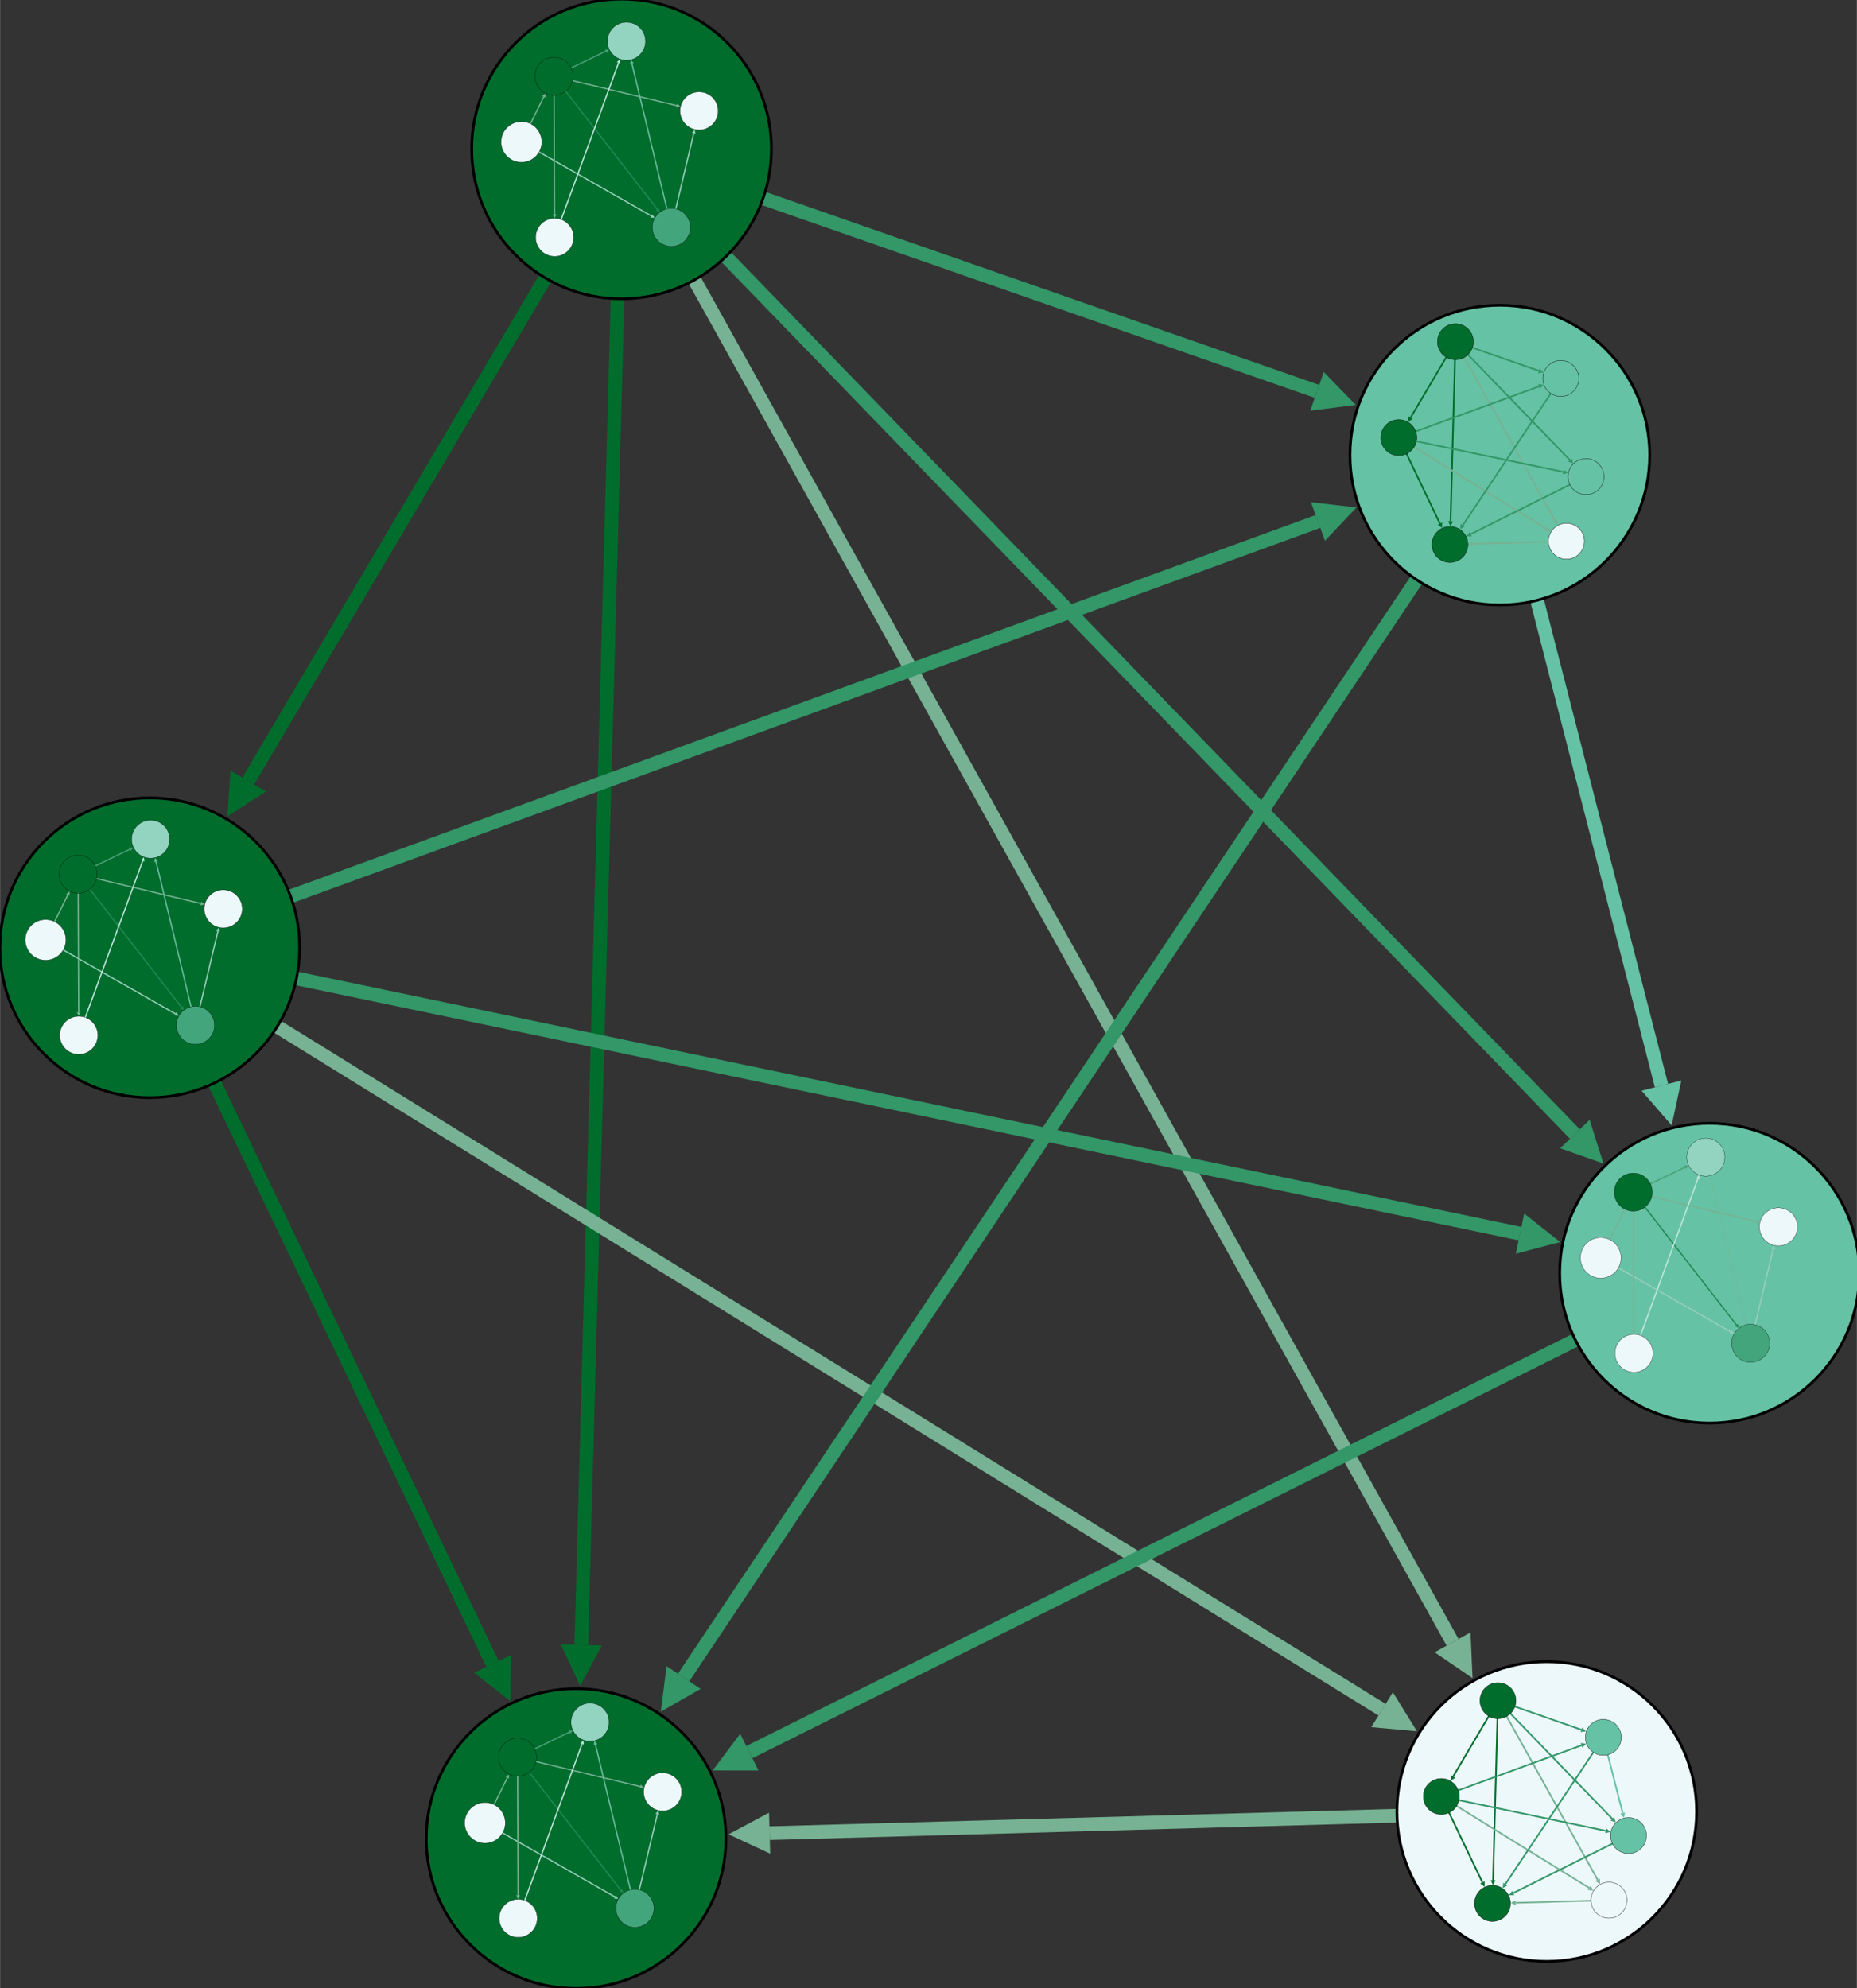 <?xml version="1.0" encoding="UTF-8" standalone="no"?>
<svg
   xmlns:dc="http://purl.org/dc/elements/1.1/"
   xmlns:cc="http://creativecommons.org/ns#"
   xmlns:rdf="http://www.w3.org/1999/02/22-rdf-syntax-ns#"
   xmlns:svg="http://www.w3.org/2000/svg"
   xmlns="http://www.w3.org/2000/svg"
   xmlns:sodipodi="http://sodipodi.sourceforge.net/DTD/sodipodi-0.dtd"
   xmlns:inkscape="http://www.inkscape.org/namespaces/inkscape"
   contentScriptType="text/ecmascript"
   width="595px"
   zoomAndPan="magnify"
   contentStyleType="text/css"
   viewBox="-506 -338 679 727"
   height="637px"
   preserveAspectRatio="xMidYMid meet"
   version="1.1"
   id="svg3536"
   inkscape:version="0.48.3.1 r9886"
   sodipodi:docname="biograph.svg">
  <rect x="-506" y="-338" width="679" height="727" fill="#333333" stroke="none"/>
  <defs
     id="defs3607" />
  <sodipodi:namedview
     pagecolor="#ffffff"
     bordercolor="#666666"
     borderopacity="1"
     objecttolerance="10"
     gridtolerance="10"
     guidetolerance="10"
     inkscape:pageopacity="0"
     inkscape:pageshadow="2"
     inkscape:window-width="960"
     inkscape:window-height="1148"
     id="namedview3605"
     showgrid="false"
     inkscape:zoom="1.3596639"
     inkscape:cx="297.5"
     inkscape:cy="318.5"
     inkscape:window-x="0"
     inkscape:window-y="24"
     inkscape:window-maximized="0"
     inkscape:current-layer="svg3536" />
  <g
     id="g4652">
    <g
       id="g3611">
      <g
         id="edges">
        <path
           fill="none"
           stroke-width="5.0"
           d="M -278.736,-283.544 L -415.256,-52.429"
           class="19 20"
           stroke-opacity="1.0"
           stroke="#006d2c"
           id="path3539" />
        <path
           fill="none"
           stroke-width="5.0"
           d="M -278.736,-283.544 L -24.434,-194.899"
           class="19 21"
           stroke-opacity="1.0"
           stroke="#339768"
           id="path3541" />
        <path
           fill="none"
           stroke-width="5.0"
           d="M -278.736,-283.544 L 25.152,262.489"
           class="19 22"
           stroke-opacity="1.0"
           stroke="#76b293"
           id="path3543" />
        <path
           fill="none"
           stroke-width="5.0"
           d="M -278.736,-283.544 L 69.872,76.642"
           class="19 23"
           stroke-opacity="1.0"
           stroke="#339768"
           id="path3545" />
        <path
           fill="none"
           stroke-width="5.0"
           d="M -278.736,-283.544 L -293.466,263.457"
           class="19 24"
           stroke-opacity="1.0"
           stroke="#006d2c"
           id="path3547" />
        <path
           fill="none"
           stroke-width="5.0"
           d="M -451.265,8.53 L -24.091,-147.328"
           class="20 21"
           stroke-opacity="1.0"
           stroke="#339768"
           id="path3549" />
        <path
           fill="none"
           stroke-width="5.0"
           d="M -451.265,8.53 L -0.638,287.123"
           class="20 22"
           stroke-opacity="1.0"
           stroke="#76b293"
           id="path3551" />
        <path
           fill="none"
           stroke-width="5.0"
           d="M -451.265,8.53 L 49.802,113.058"
           class="20 23"
           stroke-opacity="1.0"
           stroke="#339768"
           id="path3553" />
        <path
           fill="none"
           stroke-width="5.0"
           d="M -451.265,8.53 L -325.939,270.37"
           class="20 24"
           stroke-opacity="1.0"
           stroke="#006d2c"
           id="path3555" />
        <path
           fill="none"
           stroke-width="5.0"
           d="M 42.421,-171.595 L 101.527,58.935"
           class="21 23"
           stroke-opacity="1.0"
           stroke="#66c2a4"
           id="path3557" />
        <path
           fill="none"
           stroke-width="5.0"
           d="M 42.421,-171.595 L -256.053,275.353"
           class="21 24"
           stroke-opacity="1.0"
           stroke="#339768"
           id="path3559" />
        <path
           fill="none"
           stroke-width="5.0"
           d="M 59.582,324.354 L -224.599,332.262"
           class="22 24"
           stroke-opacity="1.0"
           stroke="#76b293"
           id="path3561" />
        <path
           fill="none"
           stroke-width="5.0"
           d="M 119.11,127.516 L -232.014,302.633"
           class="23 24"
           stroke-opacity="1.0"
           stroke="#339768"
           id="path3563" />
      </g>
      <g
         id="arrows">
        <polyline
           fill="#006d2c"
           fill-opacity="1.0"
           class="19 20"
           points="-422.885,-39.514 -421.713,-56.244 -408.798,-48.615"
           stroke="none"
           id="polyline3566" />
        <polyline
           fill="#339768"
           fill-opacity="1.0"
           class="19 21"
           points="-10.27,-189.962 -26.903,-187.817 -21.965,-201.981"
           stroke="none"
           id="polyline3568" />
        <polyline
           fill="#76b293"
           fill-opacity="1.0"
           class="19 22"
           points="32.447,275.596 18.599,266.136 31.706,258.842"
           stroke="none"
           id="polyline3570" />
        <polyline
           fill="#339768"
           fill-opacity="1.0"
           class="19 23"
           points="80.304,87.421 64.482,81.858 75.261,71.426"
           stroke="none"
           id="polyline3572" />
        <polyline
           fill="#006d2c"
           fill-opacity="1.0"
           class="19 24"
           points="-293.87,278.452 -300.963,263.255 -285.969,263.659"
           stroke="none"
           id="polyline3574" />
        <polyline
           fill="#339768"
           fill-opacity="1.0"
           class="20 21"
           points="-9.999,-152.469 -21.52,-140.282 -26.661,-154.373"
           stroke="none"
           id="polyline3576" />
        <polyline
           fill="#76b293"
           fill-opacity="1.0"
           class="20 22"
           points="12.12,295.011 -4.582,293.502 3.305,280.744"
           stroke="none"
           id="polyline3578" />
        <polyline
           fill="#339768"
           fill-opacity="1.0"
           class="20 23"
           points="64.486,116.121 48.271,120.4 51.334,105.716"
           stroke="none"
           id="polyline3580" />
        <polyline
           fill="#006d2c"
           fill-opacity="1.0"
           class="20 24"
           points="-319.463,283.9 -332.704,273.608 -319.174,267.132"
           stroke="none"
           id="polyline3582" />
        <polyline
           fill="#66c2a4"
           fill-opacity="1.0"
           class="21 23"
           points="105.252,73.465 94.262,60.797 108.792,57.072"
           stroke="none"
           id="polyline3584" />
        <polyline
           fill="#339768"
           fill-opacity="1.0"
           class="21 24"
           points="-264.383,287.827 -262.29,271.188 -249.816,279.518"
           stroke="none"
           id="polyline3586" />
        <polyline
           fill="#76b293"
           fill-opacity="1.0"
           class="22 24"
           points="-239.594,332.679 -224.808,324.765 -224.391,339.759"
           stroke="none"
           id="polyline3588" />
        <polyline
           fill="#339768"
           fill-opacity="1.0"
           class="23 24"
           points="-245.438,309.328 -235.362,295.921 -228.667,309.345"
           stroke="none"
           id="polyline3590" />
      </g>
      <g
         id="nodes">
        <circle
           fill-opacity="1.0"
           fill="#006d2c"
           r="54.8"
           cx="-278.736"
           class="19"
           cy="-283.544"
           stroke="#000000"
           stroke-opacity="1.0"
           stroke-width="1.0"
           id="circle3593" />
        <circle
           fill-opacity="1.0"
           fill="#006d2c"
           r="54.8"
           cx="-451.265"
           class="20"
           cy="8.53"
           stroke="#000000"
           stroke-opacity="1.0"
           stroke-width="1.0"
           id="circle3595" />
        <circle
           fill-opacity="1.0"
           fill="#66c2a4"
           r="54.8"
           cx="42.421"
           class="21"
           cy="-171.595"
           stroke="#000000"
           stroke-opacity="1.0"
           stroke-width="1.0"
           id="circle3597" />
        <circle
           fill-opacity="1.0"
           fill="#edf8fb"
           r="54.8"
           cx="59.582"
           class="22"
           cy="324.354"
           stroke="#000000"
           stroke-opacity="1.0"
           stroke-width="1.0"
           id="circle3599" />
        <circle
           fill-opacity="1.0"
           fill="#66c2a4"
           r="54.8"
           cx="119.11"
           class="23"
           cy="127.516"
           stroke="#000000"
           stroke-opacity="1.0"
           stroke-width="1.0"
           id="circle3601" />
        <circle
           fill-opacity="1.0"
           fill="#006d2c"
           r="54.8"
           cx="-295.372"
           class="24"
           cy="334.231"
           stroke="#000000"
           stroke-opacity="1.0"
           stroke-width="1.0"
           id="circle3603" />
      </g>
    </g>
    <g
       id="g3611-6-47"
       transform="matrix(0.12,0,0,0.12,59.629,-179.027)">
      <g
         id="edges-6-2">
        <path
           d="M -278.736,-283.544 -415.256,-52.429"
           class="19 20"
           id="path3539-3-7"
           inkscape:connector-curvature="0"
           style="fill:none;stroke:#006d2c;stroke-width:5;stroke-opacity:1" />
        <path
           d="m -278.736,-283.544 254.302,88.645"
           class="19 21"
           id="path3541-3-89"
           inkscape:connector-curvature="0"
           style="fill:none;stroke:#339768;stroke-width:5;stroke-opacity:1" />
        <path
           d="M -278.736,-283.544 25.152,262.489"
           class="19 22"
           id="path3543-9-7"
           inkscape:connector-curvature="0"
           style="fill:none;stroke:#76b293;stroke-width:5;stroke-opacity:1" />
        <path
           d="M -278.736,-283.544 69.872,76.642"
           class="19 23"
           id="path3545-3-3"
           inkscape:connector-curvature="0"
           style="fill:none;stroke:#339768;stroke-width:5;stroke-opacity:1" />
        <path
           d="m -278.736,-283.544 -14.73,547.001"
           class="19 24"
           id="path3547-2-4"
           inkscape:connector-curvature="0"
           style="fill:none;stroke:#006d2c;stroke-width:5;stroke-opacity:1" />
        <path
           d="M -451.265,8.53 -24.091,-147.328"
           class="20 21"
           id="path3549-2-9"
           inkscape:connector-curvature="0"
           style="fill:none;stroke:#339768;stroke-width:5;stroke-opacity:1" />
        <path
           d="M -451.265,8.53 -0.638,287.123"
           class="20 22"
           id="path3551-4-3"
           inkscape:connector-curvature="0"
           style="fill:none;stroke:#76b293;stroke-width:5;stroke-opacity:1" />
        <path
           d="M -451.265,8.53 49.802,113.058"
           class="20 23"
           id="path3553-4-9"
           inkscape:connector-curvature="0"
           style="fill:none;stroke:#339768;stroke-width:5;stroke-opacity:1" />
        <path
           d="M -451.265,8.53 -325.939,270.37"
           class="20 24"
           id="path3555-9-6"
           inkscape:connector-curvature="0"
           style="fill:none;stroke:#006d2c;stroke-width:5;stroke-opacity:1" />
        <path
           d="M 42.421,-171.595 101.527,58.935"
           class="21 23"
           id="path3557-0-6"
           inkscape:connector-curvature="0"
           style="fill:none;stroke:#66c2a4;stroke-width:5;stroke-opacity:1" />
        <path
           d="M 42.421,-171.595 -256.053,275.353"
           class="21 24"
           id="path3559-4-71"
           inkscape:connector-curvature="0"
           style="fill:none;stroke:#339768;stroke-width:5;stroke-opacity:1" />
        <path
           d="M 59.582,324.354 -224.599,332.262"
           class="22 24"
           id="path3561-2-7"
           inkscape:connector-curvature="0"
           style="fill:none;stroke:#76b293;stroke-width:5;stroke-opacity:1" />
        <path
           d="m 119.11,127.516 -351.125,175.117"
           class="23 24"
           id="path3563-3-0"
           inkscape:connector-curvature="0"
           style="fill:none;stroke:#339768;stroke-width:5;stroke-opacity:1" />
      </g>
      <g
         id="arrows-9-9">
        <polyline
           class="19 20"
           points="-422.885,-39.514 -421.713,-56.244 -408.798,-48.615"
           id="polyline3566-4-2"
           style="fill:#006d2c;fill-opacity:1;stroke:none" />
        <polyline
           class="19 21"
           points="-10.27,-189.962 -26.903,-187.817 -21.965,-201.981"
           id="polyline3568-9-8"
           style="fill:#339768;fill-opacity:1;stroke:none" />
        <polyline
           class="19 22"
           points="32.447,275.596 18.599,266.136 31.706,258.842"
           id="polyline3570-7-73"
           style="fill:#76b293;fill-opacity:1;stroke:none" />
        <polyline
           class="19 23"
           points="80.304,87.421 64.482,81.858 75.261,71.426"
           id="polyline3572-2-6"
           style="fill:#339768;fill-opacity:1;stroke:none" />
        <polyline
           class="19 24"
           points="-293.87,278.452 -300.963,263.255 -285.969,263.659"
           id="polyline3574-2-9"
           style="fill:#006d2c;fill-opacity:1;stroke:none" />
        <polyline
           class="20 21"
           points="-9.999,-152.469 -21.52,-140.282 -26.661,-154.373"
           id="polyline3576-2-9"
           style="fill:#339768;fill-opacity:1;stroke:none" />
        <polyline
           class="20 22"
           points="12.12,295.011 -4.582,293.502 3.305,280.744"
           id="polyline3578-4-4"
           style="fill:#76b293;fill-opacity:1;stroke:none" />
        <polyline
           class="20 23"
           points="64.486,116.121 48.271,120.4 51.334,105.716"
           id="polyline3580-0-9"
           style="fill:#339768;fill-opacity:1;stroke:none" />
        <polyline
           class="20 24"
           points="-319.463,283.9 -332.704,273.608 -319.174,267.132"
           id="polyline3582-6-2"
           style="fill:#006d2c;fill-opacity:1;stroke:none" />
        <polyline
           class="21 23"
           points="105.252,73.465 94.262,60.797 108.792,57.072"
           id="polyline3584-2-53"
           style="fill:#66c2a4;fill-opacity:1;stroke:none" />
        <polyline
           class="21 24"
           points="-264.383,287.827 -262.29,271.188 -249.816,279.518"
           id="polyline3586-5-82"
           style="fill:#339768;fill-opacity:1;stroke:none" />
        <polyline
           class="22 24"
           points="-239.594,332.679 -224.808,324.765 -224.391,339.759"
           id="polyline3588-8-5"
           style="fill:#76b293;fill-opacity:1;stroke:none" />
        <polyline
           class="23 24"
           points="-245.438,309.328 -235.362,295.921 -228.667,309.345"
           id="polyline3590-9-7"
           style="fill:#339768;fill-opacity:1;stroke:none" />
      </g>
      <g
         id="nodes-3-2">
        <circle
           r="54.8"
           cx="-278.736"
           class="19"
           cy="-283.544"
           id="circle3593-9-6"
           d="m -223.936,-283.544 c 0,30.265 -24.535,54.8 -54.8,54.8 -30.265,0 -54.8,-24.535 -54.8,-54.8 0,-30.265 24.535,-54.8 54.8,-54.8 30.265,0 54.8,24.535 54.8,54.8 z"
           sodipodi:cx="-278.73572"
           sodipodi:cy="-283.54407"
           sodipodi:rx="54.799999"
           sodipodi:ry="54.799999"
           style="fill:#006d2c;fill-opacity:1;stroke:#000000;stroke-width:1;stroke-opacity:1" />
        <circle
           r="54.8"
           cx="-451.265"
           class="20"
           cy="8.53"
           id="circle3595-7-47"
           d="m -396.465,8.53 c 0,30.265 -24.535,54.8 -54.8,54.8 -30.265,0 -54.8,-24.535 -54.8,-54.8 0,-30.265 24.535,-54.8 54.8,-54.8 30.265,0 54.8,24.535 54.8,54.8 z"
           sodipodi:cx="-451.26453"
           sodipodi:cy="8.529707"
           sodipodi:rx="54.799999"
           sodipodi:ry="54.799999"
           style="fill:#006d2c;fill-opacity:1;stroke:#000000;stroke-width:1;stroke-opacity:1" />
        <circle
           r="54.8"
           cx="42.421"
           class="21"
           cy="-171.595"
           id="circle3597-2-0"
           d="m 97.221,-171.595 c 0,30.265 -24.535,54.8 -54.8,54.8 -30.265,0 -54.8,-24.535 -54.8,-54.8 0,-30.265 24.535,-54.8 54.8,-54.8 30.265,0 54.8,24.535 54.8,54.8 z"
           sodipodi:cx="42.420723"
           sodipodi:cy="-171.59489"
           sodipodi:rx="54.799999"
           sodipodi:ry="54.799999"
           style="fill:#66c2a4;fill-opacity:1;stroke:#000000;stroke-width:1;stroke-opacity:1" />
        <circle
           r="54.8"
           cx="59.582"
           class="22"
           cy="324.354"
           id="circle3599-4-3"
           d="m 114.382,324.354 c 0,30.265 -24.535,54.8 -54.8,54.8 -30.265,0 -54.8,-24.535 -54.8,-54.8 0,-30.265 24.535,-54.8 54.8,-54.8 30.265,0 54.8,24.535 54.8,54.8 z"
           sodipodi:cx="59.582176"
           sodipodi:cy="324.35355"
           sodipodi:rx="54.799999"
           sodipodi:ry="54.799999"
           style="fill:#edf8fb;fill-opacity:1;stroke:#000000;stroke-width:1;stroke-opacity:1" />
        <circle
           r="54.8"
           cx="119.11"
           class="23"
           cy="127.516"
           id="circle3601-0-0"
           d="m 173.91,127.516 c 0,30.265 -24.535,54.8 -54.8,54.8 -30.265,0 -54.8,-24.535 -54.8,-54.8 0,-30.265 24.535,-54.8 54.8,-54.8 30.265,0 54.8,24.535 54.8,54.8 z"
           sodipodi:cx="119.11037"
           sodipodi:cy="127.51646"
           sodipodi:rx="54.799999"
           sodipodi:ry="54.799999"
           style="fill:#66c2a4;fill-opacity:1;stroke:#000000;stroke-width:1;stroke-opacity:1" />
        <circle
           r="54.8"
           cx="-295.372"
           class="24"
           cy="334.231"
           id="circle3603-3-1"
           d="m -240.572,334.231 c 0,30.265 -24.535,54.8 -54.8,54.8 -30.265,0 -54.8,-24.535 -54.8,-54.8 0,-30.265 24.535,-54.8 54.8,-54.8 30.265,0 54.8,24.535 54.8,54.8 z"
           sodipodi:cx="-295.37207"
           sodipodi:cy="334.23141"
           sodipodi:rx="54.799999"
           sodipodi:ry="54.799999"
           style="fill:#006d2c;fill-opacity:1;stroke:#000000;stroke-width:1;stroke-opacity:1" />
      </g>
    </g>
    <g
       id="g3611-6-1"
       transform="matrix(0.12,0,0,0.12,75.179,317.835)">
      <g
         id="edges-6-5">
        <path
           d="M -278.736,-283.544 -415.256,-52.429"
           class="19 20"
           id="path3539-3-2"
           inkscape:connector-curvature="0"
           style="fill:none;stroke:#006d2c;stroke-width:5;stroke-opacity:1" />
        <path
           d="m -278.736,-283.544 254.302,88.645"
           class="19 21"
           id="path3541-3-39"
           inkscape:connector-curvature="0"
           style="fill:none;stroke:#339768;stroke-width:5;stroke-opacity:1" />
        <path
           d="M -278.736,-283.544 25.152,262.489"
           class="19 22"
           id="path3543-9-72"
           inkscape:connector-curvature="0"
           style="fill:none;stroke:#76b293;stroke-width:5;stroke-opacity:1" />
        <path
           d="M -278.736,-283.544 69.872,76.642"
           class="19 23"
           id="path3545-3-0"
           inkscape:connector-curvature="0"
           style="fill:none;stroke:#339768;stroke-width:5;stroke-opacity:1" />
        <path
           d="m -278.736,-283.544 -14.73,547.001"
           class="19 24"
           id="path3547-2-5"
           inkscape:connector-curvature="0"
           style="fill:none;stroke:#006d2c;stroke-width:5;stroke-opacity:1" />
        <path
           d="M -451.265,8.53 -24.091,-147.328"
           class="20 21"
           id="path3549-2-8"
           inkscape:connector-curvature="0"
           style="fill:none;stroke:#339768;stroke-width:5;stroke-opacity:1" />
        <path
           d="M -451.265,8.53 -0.638,287.123"
           class="20 22"
           id="path3551-4-30"
           inkscape:connector-curvature="0"
           style="fill:none;stroke:#76b293;stroke-width:5;stroke-opacity:1" />
        <path
           d="M -451.265,8.53 49.802,113.058"
           class="20 23"
           id="path3553-4-4"
           inkscape:connector-curvature="0"
           style="fill:none;stroke:#339768;stroke-width:5;stroke-opacity:1" />
        <path
           d="M -451.265,8.53 -325.939,270.37"
           class="20 24"
           id="path3555-9-1"
           inkscape:connector-curvature="0"
           style="fill:none;stroke:#006d2c;stroke-width:5;stroke-opacity:1" />
        <path
           d="M 42.421,-171.595 101.527,58.935"
           class="21 23"
           id="path3557-0-3"
           inkscape:connector-curvature="0"
           style="fill:none;stroke:#66c2a4;stroke-width:5;stroke-opacity:1" />
        <path
           d="M 42.421,-171.595 -256.053,275.353"
           class="21 24"
           id="path3559-4-5"
           inkscape:connector-curvature="0"
           style="fill:none;stroke:#339768;stroke-width:5;stroke-opacity:1" />
        <path
           d="M 59.582,324.354 -224.599,332.262"
           class="22 24"
           id="path3561-2-76"
           inkscape:connector-curvature="0"
           style="fill:none;stroke:#76b293;stroke-width:5;stroke-opacity:1" />
        <path
           d="m 119.11,127.516 -351.125,175.117"
           class="23 24"
           id="path3563-3-1"
           inkscape:connector-curvature="0"
           style="fill:none;stroke:#339768;stroke-width:5;stroke-opacity:1" />
      </g>
      <g
         id="arrows-9-3">
        <polyline
           class="19 20"
           points="-422.885,-39.514 -421.713,-56.244 -408.798,-48.615"
           id="polyline3566-4-0"
           style="fill:#006d2c;fill-opacity:1;stroke:none" />
        <polyline
           class="19 21"
           points="-10.27,-189.962 -26.903,-187.817 -21.965,-201.981"
           id="polyline3568-9-7"
           style="fill:#339768;fill-opacity:1;stroke:none" />
        <polyline
           class="19 22"
           points="32.447,275.596 18.599,266.136 31.706,258.842"
           id="polyline3570-7-76"
           style="fill:#76b293;fill-opacity:1;stroke:none" />
        <polyline
           class="19 23"
           points="80.304,87.421 64.482,81.858 75.261,71.426"
           id="polyline3572-2-0"
           style="fill:#339768;fill-opacity:1;stroke:none" />
        <polyline
           class="19 24"
           points="-293.87,278.452 -300.963,263.255 -285.969,263.659"
           id="polyline3574-2-7"
           style="fill:#006d2c;fill-opacity:1;stroke:none" />
        <polyline
           class="20 21"
           points="-9.999,-152.469 -21.52,-140.282 -26.661,-154.373"
           id="polyline3576-2-49"
           style="fill:#339768;fill-opacity:1;stroke:none" />
        <polyline
           class="20 22"
           points="12.12,295.011 -4.582,293.502 3.305,280.744"
           id="polyline3578-4-5"
           style="fill:#76b293;fill-opacity:1;stroke:none" />
        <polyline
           class="20 23"
           points="64.486,116.121 48.271,120.4 51.334,105.716"
           id="polyline3580-0-2"
           style="fill:#339768;fill-opacity:1;stroke:none" />
        <polyline
           class="20 24"
           points="-319.463,283.9 -332.704,273.608 -319.174,267.132"
           id="polyline3582-6-9"
           style="fill:#006d2c;fill-opacity:1;stroke:none" />
        <polyline
           class="21 23"
           points="105.252,73.465 94.262,60.797 108.792,57.072"
           id="polyline3584-2-67"
           style="fill:#66c2a4;fill-opacity:1;stroke:none" />
        <polyline
           class="21 24"
           points="-264.383,287.827 -262.29,271.188 -249.816,279.518"
           id="polyline3586-5-3"
           style="fill:#339768;fill-opacity:1;stroke:none" />
        <polyline
           class="22 24"
           points="-239.594,332.679 -224.808,324.765 -224.391,339.759"
           id="polyline3588-8-2"
           style="fill:#76b293;fill-opacity:1;stroke:none" />
        <polyline
           class="23 24"
           points="-245.438,309.328 -235.362,295.921 -228.667,309.345"
           id="polyline3590-9-8"
           style="fill:#339768;fill-opacity:1;stroke:none" />
      </g>
      <g
         id="nodes-3-0">
        <circle
           r="54.8"
           cx="-278.736"
           class="19"
           cy="-283.544"
           id="circle3593-9-4"
           d="m -223.936,-283.544 c 0,30.265 -24.535,54.8 -54.8,54.8 -30.265,0 -54.8,-24.535 -54.8,-54.8 0,-30.265 24.535,-54.8 54.8,-54.8 30.265,0 54.8,24.535 54.8,54.8 z"
           sodipodi:cx="-278.73572"
           sodipodi:cy="-283.54407"
           sodipodi:rx="54.799999"
           sodipodi:ry="54.799999"
           style="fill:#006d2c;fill-opacity:1;stroke:#000000;stroke-width:1;stroke-opacity:1" />
        <circle
           r="54.8"
           cx="-451.265"
           class="20"
           cy="8.53"
           id="circle3595-7-0"
           d="m -396.465,8.53 c 0,30.265 -24.535,54.8 -54.8,54.8 -30.265,0 -54.8,-24.535 -54.8,-54.8 0,-30.265 24.535,-54.8 54.8,-54.8 30.265,0 54.8,24.535 54.8,54.8 z"
           sodipodi:cx="-451.26453"
           sodipodi:cy="8.529707"
           sodipodi:rx="54.799999"
           sodipodi:ry="54.799999"
           style="fill:#006d2c;fill-opacity:1;stroke:#000000;stroke-width:1;stroke-opacity:1" />
        <circle
           r="54.8"
           cx="42.421"
           class="21"
           cy="-171.595"
           id="circle3597-2-7"
           d="m 97.221,-171.595 c 0,30.265 -24.535,54.8 -54.8,54.8 -30.265,0 -54.8,-24.535 -54.8,-54.8 0,-30.265 24.535,-54.8 54.8,-54.8 30.265,0 54.8,24.535 54.8,54.8 z"
           sodipodi:cx="42.420723"
           sodipodi:cy="-171.59489"
           sodipodi:rx="54.799999"
           sodipodi:ry="54.799999"
           style="fill:#66c2a4;fill-opacity:1;stroke:#000000;stroke-width:1;stroke-opacity:1" />
        <circle
           r="54.8"
           cx="59.582"
           class="22"
           cy="324.354"
           id="circle3599-4-4"
           d="m 114.382,324.354 c 0,30.265 -24.535,54.8 -54.8,54.8 -30.265,0 -54.8,-24.535 -54.8,-54.8 0,-30.265 24.535,-54.8 54.8,-54.8 30.265,0 54.8,24.535 54.8,54.8 z"
           sodipodi:cx="59.582176"
           sodipodi:cy="324.35355"
           sodipodi:rx="54.799999"
           sodipodi:ry="54.799999"
           style="fill:#edf8fb;fill-opacity:1;stroke:#000000;stroke-width:1;stroke-opacity:1" />
        <circle
           r="54.8"
           cx="119.11"
           class="23"
           cy="127.516"
           id="circle3601-0-3"
           d="m 173.91,127.516 c 0,30.265 -24.535,54.8 -54.8,54.8 -30.265,0 -54.8,-24.535 -54.8,-54.8 0,-30.265 24.535,-54.8 54.8,-54.8 30.265,0 54.8,24.535 54.8,54.8 z"
           sodipodi:cx="119.11037"
           sodipodi:cy="127.51646"
           sodipodi:rx="54.799999"
           sodipodi:ry="54.799999"
           style="fill:#66c2a4;fill-opacity:1;stroke:#000000;stroke-width:1;stroke-opacity:1" />
        <circle
           r="54.8"
           cx="-295.372"
           class="24"
           cy="334.231"
           id="circle3603-3-79"
           d="m -240.572,334.231 c 0,30.265 -24.535,54.8 -54.8,54.8 -30.265,0 -54.8,-24.535 -54.8,-54.8 0,-30.265 24.535,-54.8 54.8,-54.8 30.265,0 54.8,24.535 54.8,54.8 z"
           sodipodi:cx="-295.37207"
           sodipodi:cy="334.23141"
           sodipodi:rx="54.799999"
           sodipodi:ry="54.799999"
           style="fill:#006d2c;fill-opacity:1;stroke:#000000;stroke-width:1;stroke-opacity:1" />
      </g>
    </g>
    <g
       id="g5882-8"
       transform="matrix(0.092,0,0,0.092,-269.876,-288.05)">
      <g
         id="edges-8"
         transform="translate(0.713,0.656)">
        <path
           d="M -495.057,20.597 -406.355,-158.471"
           class="13 14"
           id="path5826-2"
           inkscape:connector-curvature="0"
           style="fill:none;stroke:#76b293;stroke-width:5;stroke-opacity:1" />
        <path
           d="M -495.057,20.597 21.287,314.651"
           class="13 15"
           id="path5828-2"
           inkscape:connector-curvature="0"
           style="fill:none;stroke:#98cebb;stroke-width:5;stroke-opacity:1" />
        <path
           d="M -365.696,-240.553 44.685,287.647"
           class="14 15"
           id="path5830-3"
           inkscape:connector-curvature="0"
           style="fill:none;stroke:#218954;stroke-width:5;stroke-opacity:1" />
        <path
           d="m -365.696,-240.553 2.287,548.72"
           class="14 16"
           id="path5832-1"
           inkscape:connector-curvature="0"
           style="fill:none;stroke:#76b293;stroke-width:5;stroke-opacity:1" />
        <path
           d="m -365.696,-240.553 487.757,116.57"
           class="14 17"
           id="path5834-9"
           inkscape:connector-curvature="0"
           style="fill:none;stroke:#76b293;stroke-width:5;stroke-opacity:1" />
        <path
           d="m -365.696,-240.553 205.727,-99.223"
           class="14 18"
           id="path5836-3"
           inkscape:connector-curvature="0"
           style="fill:none;stroke:#49a076;stroke-width:5;stroke-opacity:1" />
        <path
           d="M 100.884,359.981 189.916,-13.586"
           class="15 17"
           id="path5838-4"
           inkscape:connector-curvature="0"
           style="fill:none;stroke:#98cebb;stroke-width:5;stroke-opacity:1" />
        <path
           d="M 100.884,359.981 -55.99,-290.521"
           class="15 18"
           id="path5840-9"
           inkscape:connector-curvature="0"
           style="fill:none;stroke:#6bbc9e;stroke-width:5;stroke-opacity:1" />
        <path
           d="m -363.027,399.766 254.048,-693.326"
           class="16 18"
           id="path5842-3"
           inkscape:connector-curvature="0"
           style="fill:none;stroke:#c0e6de;stroke-width:5;stroke-opacity:1" />
      </g>
      <g
         id="arrows-8"
         transform="translate(0.713,0.656)">
        <polyline
           class="13 14"
           points="-399.697,-171.912 -399.635,-155.142 -413.076,-161.8"
           id="polyline5845-5"
           style="fill:#76b293;fill-opacity:1;stroke:none" />
        <polyline
           class="13 15"
           points="34.322,322.074 17.575,321.168 24.999,308.134"
           id="polyline5847-1"
           style="fill:#98cebb;fill-opacity:1;stroke:none" />
        <polyline
           class="14 15"
           points="53.888,299.492 38.763,292.249 50.608,283.046"
           id="polyline5849-4"
           style="fill:#218954;fill-opacity:1;stroke:none" />
        <polyline
           class="14 16"
           points="-363.347,323.167 -370.909,308.198 -355.909,308.136"
           id="polyline5851-7"
           style="fill:#76b293;fill-opacity:1;stroke:none" />
        <polyline
           class="14 17"
           points="136.65,-120.496 120.318,-116.688 123.804,-131.277"
           id="polyline5853-5"
           style="fill:#76b293;fill-opacity:1;stroke:none" />
        <polyline
           class="14 18"
           points="-146.459,-346.291 -156.711,-333.02 -163.228,-346.531"
           id="polyline5855-3"
           style="fill:#49a076;fill-opacity:1;stroke:none" />
        <polyline
           class="15 17"
           points="193.394,-28.177 197.212,-11.847 182.62,-15.325"
           id="polyline5857-6"
           style="fill:#98cebb;fill-opacity:1;stroke:none" />
        <polyline
           class="15 18"
           points="-59.506,-305.103 -48.699,-292.279 -63.281,-288.762"
           id="polyline5859-0"
           style="fill:#6bbc9e;fill-opacity:1;stroke:none" />
        <polyline
           class="16 18"
           points="-103.819,-307.644 -101.937,-290.979 -116.021,-296.14"
           id="polyline5861-0"
           style="fill:#c0e6de;fill-opacity:1;stroke:none" />
      </g>
      <g
         id="nodes-2"
         transform="translate(0.713,0.656)">
        <circle
           r="80.8"
           cx="-495.057"
           class="13"
           cy="20.597"
           id="circle5864-7"
           sodipodi:cx="-495.05698"
           sodipodi:cy="20.597435"
           sodipodi:rx="80.799995"
           sodipodi:ry="80.799995"
           style="fill:#edf8fb;fill-opacity:1;stroke:#000000;stroke-width:1;stroke-opacity:1"
           d="m -414.257,20.597 c 0,44.625 -36.175,80.8 -80.8,80.8 -44.625,0 -80.8,-36.175 -80.8,-80.8 0,-44.625 36.175,-80.8 80.8,-80.8 44.625,0 80.8,36.175 80.8,80.8 z" />
        <circle
           r="75.6"
           cx="-365.696"
           class="14"
           cy="-240.553"
           id="circle5866-7"
           sodipodi:cx="-365.69617"
           sodipodi:cy="-240.55272"
           sodipodi:rx="75.599998"
           sodipodi:ry="75.599998"
           style="fill:#006d2c;fill-opacity:1;stroke:#000000;stroke-width:1;stroke-opacity:1"
           d="m -290.096,-240.553 c 0,41.753 -33.847,75.6 -75.6,75.6 -41.753,0 -75.6,-33.847 -75.6,-75.6 0,-41.753 33.847,-75.6 75.6,-75.6 41.753,0 75.6,33.847 75.6,75.6 z" />
        <circle
           r="75.6"
           cx="100.884"
           class="15"
           cy="359.981"
           id="circle5868-0"
           sodipodi:cx="100.88439"
           sodipodi:cy="359.98099"
           sodipodi:rx="75.599998"
           sodipodi:ry="75.599998"
           style="fill:#43a57c;fill-opacity:1;stroke:#000000;stroke-width:1;stroke-opacity:1"
           d="m 176.484,359.981 c 0,41.753 -33.847,75.6 -75.6,75.6 -41.753,0 -75.6,-33.847 -75.6,-75.6 0,-41.753 33.847,-75.6 75.6,-75.6 41.753,0 75.6,33.847 75.6,75.6 z" />
        <circle
           r="75.6"
           cx="-363.027"
           class="16"
           cy="399.766"
           id="circle5870-6"
           sodipodi:cx="-363.02747"
           sodipodi:cy="399.76624"
           sodipodi:rx="75.599998"
           sodipodi:ry="75.599998"
           style="fill:#edf8fb;fill-opacity:1;stroke:#000000;stroke-width:1;stroke-opacity:1"
           d="m -287.427,399.766 c 0,41.753 -33.847,75.6 -75.6,75.6 -41.753,0 -75.6,-33.847 -75.6,-75.6 0,-41.753 33.847,-75.6 75.6,-75.6 41.753,0 75.6,33.847 75.6,75.6 z" />
        <circle
           r="75.6"
           cx="211.152"
           class="17"
           cy="-102.69"
           id="circle5872-2"
           sodipodi:cx="211.15207"
           sodipodi:cy="-102.69048"
           sodipodi:rx="75.599998"
           sodipodi:ry="75.599998"
           style="fill:#edf8fb;fill-opacity:1;stroke:#000000;stroke-width:1;stroke-opacity:1"
           d="m 286.752,-102.69 c 0,41.753 -33.847,75.6 -75.6,75.6 -41.753,0 -75.6,-33.847 -75.6,-75.6 0,-41.753 33.847,-75.6 75.6,-75.6 41.753,0 75.6,33.847 75.6,75.6 z" />
        <circle
           r="75.6"
           cx="-77.464"
           class="18"
           cy="-379.568"
           id="circle5874-7"
           sodipodi:cx="-77.464294"
           sodipodi:cy="-379.56775"
           sodipodi:rx="75.599998"
           sodipodi:ry="75.599998"
           style="fill:#93d4c1;fill-opacity:1;stroke:#000000;stroke-width:1;stroke-opacity:1"
           d="m -1.864,-379.568 c 0,41.753 -33.847,75.6 -75.6,75.6 -41.753,0 -75.6,-33.847 -75.6,-75.6 0,-41.753 33.847,-75.6 75.6,-75.6 41.753,0 75.6,33.847 75.6,75.6 z" />
      </g>
    </g>
    <g
       id="g5882-8-6"
       transform="matrix(0.092,0,0,0.092,-283.204,326.548)">
      <g
         id="edges-8-2"
         transform="translate(0.713,0.656)">
        <path
           d="M -495.057,20.597 -406.355,-158.471"
           class="13 14"
           id="path5826-2-1"
           inkscape:connector-curvature="0"
           style="fill:none;stroke:#76b293;stroke-width:5;stroke-opacity:1" />
        <path
           d="M -495.057,20.597 21.287,314.651"
           class="13 15"
           id="path5828-2-1"
           inkscape:connector-curvature="0"
           style="fill:none;stroke:#98cebb;stroke-width:5;stroke-opacity:1" />
        <path
           d="M -365.696,-240.553 44.685,287.647"
           class="14 15"
           id="path5830-3-2"
           inkscape:connector-curvature="0"
           style="fill:none;stroke:#218954;stroke-width:5;stroke-opacity:1" />
        <path
           d="m -365.696,-240.553 2.287,548.72"
           class="14 16"
           id="path5832-1-3"
           inkscape:connector-curvature="0"
           style="fill:none;stroke:#76b293;stroke-width:5;stroke-opacity:1" />
        <path
           d="m -365.696,-240.553 487.757,116.57"
           class="14 17"
           id="path5834-9-6"
           inkscape:connector-curvature="0"
           style="fill:none;stroke:#76b293;stroke-width:5;stroke-opacity:1" />
        <path
           d="m -365.696,-240.553 205.727,-99.223"
           class="14 18"
           id="path5836-3-9"
           inkscape:connector-curvature="0"
           style="fill:none;stroke:#49a076;stroke-width:5;stroke-opacity:1" />
        <path
           d="M 100.884,359.981 189.916,-13.586"
           class="15 17"
           id="path5838-4-1"
           inkscape:connector-curvature="0"
           style="fill:none;stroke:#98cebb;stroke-width:5;stroke-opacity:1" />
        <path
           d="M 100.884,359.981 -55.99,-290.521"
           class="15 18"
           id="path5840-9-7"
           inkscape:connector-curvature="0"
           style="fill:none;stroke:#6bbc9e;stroke-width:5;stroke-opacity:1" />
        <path
           d="m -363.027,399.766 254.048,-693.326"
           class="16 18"
           id="path5842-3-4"
           inkscape:connector-curvature="0"
           style="fill:none;stroke:#c0e6de;stroke-width:5;stroke-opacity:1" />
      </g>
      <g
         id="arrows-8-4"
         transform="translate(0.713,0.656)">
        <polyline
           class="13 14"
           points="-399.697,-171.912 -399.635,-155.142 -413.076,-161.8"
           id="polyline5845-5-2"
           style="fill:#76b293;fill-opacity:1;stroke:none" />
        <polyline
           class="13 15"
           points="34.322,322.074 17.575,321.168 24.999,308.134"
           id="polyline5847-1-9"
           style="fill:#98cebb;fill-opacity:1;stroke:none" />
        <polyline
           class="14 15"
           points="53.888,299.492 38.763,292.249 50.608,283.046"
           id="polyline5849-4-4"
           style="fill:#218954;fill-opacity:1;stroke:none" />
        <polyline
           class="14 16"
           points="-363.347,323.167 -370.909,308.198 -355.909,308.136"
           id="polyline5851-7-8"
           style="fill:#76b293;fill-opacity:1;stroke:none" />
        <polyline
           class="14 17"
           points="136.65,-120.496 120.318,-116.688 123.804,-131.277"
           id="polyline5853-5-9"
           style="fill:#76b293;fill-opacity:1;stroke:none" />
        <polyline
           class="14 18"
           points="-146.459,-346.291 -156.711,-333.02 -163.228,-346.531"
           id="polyline5855-3-8"
           style="fill:#49a076;fill-opacity:1;stroke:none" />
        <polyline
           class="15 17"
           points="193.394,-28.177 197.212,-11.847 182.62,-15.325"
           id="polyline5857-6-2"
           style="fill:#98cebb;fill-opacity:1;stroke:none" />
        <polyline
           class="15 18"
           points="-59.506,-305.103 -48.699,-292.279 -63.281,-288.762"
           id="polyline5859-0-0"
           style="fill:#6bbc9e;fill-opacity:1;stroke:none" />
        <polyline
           class="16 18"
           points="-103.819,-307.644 -101.937,-290.979 -116.021,-296.14"
           id="polyline5861-0-7"
           style="fill:#c0e6de;fill-opacity:1;stroke:none" />
      </g>
      <g
         id="nodes-2-0"
         transform="translate(0.713,0.656)">
        <circle
           r="80.8"
           cx="-495.057"
           class="13"
           cy="20.597"
           id="circle5864-7-0"
           sodipodi:cx="-495.05698"
           sodipodi:cy="20.597435"
           sodipodi:rx="80.799995"
           sodipodi:ry="80.799995"
           style="fill:#edf8fb;fill-opacity:1;stroke:#000000;stroke-width:1;stroke-opacity:1"
           d="m -414.257,20.597 c 0,44.625 -36.175,80.8 -80.8,80.8 -44.625,0 -80.8,-36.175 -80.8,-80.8 0,-44.625 36.175,-80.8 80.8,-80.8 44.625,0 80.8,36.175 80.8,80.8 z" />
        <circle
           r="75.6"
           cx="-365.696"
           class="14"
           cy="-240.553"
           id="circle5866-7-3"
           sodipodi:cx="-365.69617"
           sodipodi:cy="-240.55272"
           sodipodi:rx="75.599998"
           sodipodi:ry="75.599998"
           style="fill:#006d2c;fill-opacity:1;stroke:#000000;stroke-width:1;stroke-opacity:1"
           d="m -290.096,-240.553 c 0,41.753 -33.847,75.6 -75.6,75.6 -41.753,0 -75.6,-33.847 -75.6,-75.6 0,-41.753 33.847,-75.6 75.6,-75.6 41.753,0 75.6,33.847 75.6,75.6 z" />
        <circle
           r="75.6"
           cx="100.884"
           class="15"
           cy="359.981"
           id="circle5868-0-4"
           sodipodi:cx="100.88439"
           sodipodi:cy="359.98099"
           sodipodi:rx="75.599998"
           sodipodi:ry="75.599998"
           style="fill:#43a57c;fill-opacity:1;stroke:#000000;stroke-width:1;stroke-opacity:1"
           d="m 176.484,359.981 c 0,41.753 -33.847,75.6 -75.6,75.6 -41.753,0 -75.6,-33.847 -75.6,-75.6 0,-41.753 33.847,-75.6 75.6,-75.6 41.753,0 75.6,33.847 75.6,75.6 z" />
        <circle
           r="75.6"
           cx="-363.027"
           class="16"
           cy="399.766"
           id="circle5870-6-3"
           sodipodi:cx="-363.02747"
           sodipodi:cy="399.76624"
           sodipodi:rx="75.599998"
           sodipodi:ry="75.599998"
           style="fill:#edf8fb;fill-opacity:1;stroke:#000000;stroke-width:1;stroke-opacity:1"
           d="m -287.427,399.766 c 0,41.753 -33.847,75.6 -75.6,75.6 -41.753,0 -75.6,-33.847 -75.6,-75.6 0,-41.753 33.847,-75.6 75.6,-75.6 41.753,0 75.6,33.847 75.6,75.6 z" />
        <circle
           r="75.6"
           cx="211.152"
           class="17"
           cy="-102.69"
           id="circle5872-2-6"
           sodipodi:cx="211.15207"
           sodipodi:cy="-102.69048"
           sodipodi:rx="75.599998"
           sodipodi:ry="75.599998"
           style="fill:#edf8fb;fill-opacity:1;stroke:#000000;stroke-width:1;stroke-opacity:1"
           d="m 286.752,-102.69 c 0,41.753 -33.847,75.6 -75.6,75.6 -41.753,0 -75.6,-33.847 -75.6,-75.6 0,-41.753 33.847,-75.6 75.6,-75.6 41.753,0 75.6,33.847 75.6,75.6 z" />
        <circle
           r="75.6"
           cx="-77.464"
           class="18"
           cy="-379.568"
           id="circle5874-7-1"
           sodipodi:cx="-77.464294"
           sodipodi:cy="-379.56775"
           sodipodi:rx="75.599998"
           sodipodi:ry="75.599998"
           style="fill:#93d4c1;fill-opacity:1;stroke:#000000;stroke-width:1;stroke-opacity:1"
           d="m -1.864,-379.568 c 0,41.753 -33.847,75.6 -75.6,75.6 -41.753,0 -75.6,-33.847 -75.6,-75.6 0,-41.753 33.847,-75.6 75.6,-75.6 41.753,0 75.6,33.847 75.6,75.6 z" />
      </g>
    </g>
    <g
       id="g5882-8-9"
       transform="matrix(0.092,0,0,0.092,-443.888,3.699)">
      <g
         id="edges-8-1"
         transform="translate(0.713,0.656)">
        <path
           d="M -495.057,20.597 -406.355,-158.471"
           class="13 14"
           id="path5826-2-3"
           inkscape:connector-curvature="0"
           style="fill:none;stroke:#76b293;stroke-width:5;stroke-opacity:1" />
        <path
           d="M -495.057,20.597 21.287,314.651"
           class="13 15"
           id="path5828-2-14"
           inkscape:connector-curvature="0"
           style="fill:none;stroke:#98cebb;stroke-width:5;stroke-opacity:1" />
        <path
           d="M -365.696,-240.553 44.685,287.647"
           class="14 15"
           id="path5830-3-4"
           inkscape:connector-curvature="0"
           style="fill:none;stroke:#218954;stroke-width:5;stroke-opacity:1" />
        <path
           d="m -365.696,-240.553 2.287,548.72"
           class="14 16"
           id="path5832-1-5"
           inkscape:connector-curvature="0"
           style="fill:none;stroke:#76b293;stroke-width:5;stroke-opacity:1" />
        <path
           d="m -365.696,-240.553 487.757,116.57"
           class="14 17"
           id="path5834-9-7"
           inkscape:connector-curvature="0"
           style="fill:none;stroke:#76b293;stroke-width:5;stroke-opacity:1" />
        <path
           d="m -365.696,-240.553 205.727,-99.223"
           class="14 18"
           id="path5836-3-1"
           inkscape:connector-curvature="0"
           style="fill:none;stroke:#49a076;stroke-width:5;stroke-opacity:1" />
        <path
           d="M 100.884,359.981 189.916,-13.586"
           class="15 17"
           id="path5838-4-5"
           inkscape:connector-curvature="0"
           style="fill:none;stroke:#98cebb;stroke-width:5;stroke-opacity:1" />
        <path
           d="M 100.884,359.981 -55.99,-290.521"
           class="15 18"
           id="path5840-9-1"
           inkscape:connector-curvature="0"
           style="fill:none;stroke:#6bbc9e;stroke-width:5;stroke-opacity:1" />
        <path
           d="m -363.027,399.766 254.048,-693.326"
           class="16 18"
           id="path5842-3-8"
           inkscape:connector-curvature="0"
           style="fill:none;stroke:#c0e6de;stroke-width:5;stroke-opacity:1" />
      </g>
      <g
         id="arrows-8-9"
         transform="translate(0.713,0.656)">
        <polyline
           class="13 14"
           points="-399.697,-171.912 -399.635,-155.142 -413.076,-161.8"
           id="polyline5845-5-5"
           style="fill:#76b293;fill-opacity:1;stroke:none" />
        <polyline
           class="13 15"
           points="34.322,322.074 17.575,321.168 24.999,308.134"
           id="polyline5847-1-3"
           style="fill:#98cebb;fill-opacity:1;stroke:none" />
        <polyline
           class="14 15"
           points="53.888,299.492 38.763,292.249 50.608,283.046"
           id="polyline5849-4-8"
           style="fill:#218954;fill-opacity:1;stroke:none" />
        <polyline
           class="14 16"
           points="-363.347,323.167 -370.909,308.198 -355.909,308.136"
           id="polyline5851-7-1"
           style="fill:#76b293;fill-opacity:1;stroke:none" />
        <polyline
           class="14 17"
           points="136.65,-120.496 120.318,-116.688 123.804,-131.277"
           id="polyline5853-5-1"
           style="fill:#76b293;fill-opacity:1;stroke:none" />
        <polyline
           class="14 18"
           points="-146.459,-346.291 -156.711,-333.02 -163.228,-346.531"
           id="polyline5855-3-9"
           style="fill:#49a076;fill-opacity:1;stroke:none" />
        <polyline
           class="15 17"
           points="193.394,-28.177 197.212,-11.847 182.62,-15.325"
           id="polyline5857-6-9"
           style="fill:#98cebb;fill-opacity:1;stroke:none" />
        <polyline
           class="15 18"
           points="-59.506,-305.103 -48.699,-292.279 -63.281,-288.762"
           id="polyline5859-0-5"
           style="fill:#6bbc9e;fill-opacity:1;stroke:none" />
        <polyline
           class="16 18"
           points="-103.819,-307.644 -101.937,-290.979 -116.021,-296.14"
           id="polyline5861-0-1"
           style="fill:#c0e6de;fill-opacity:1;stroke:none" />
      </g>
      <g
         id="nodes-2-6"
         transform="translate(0.713,0.656)">
        <circle
           r="80.8"
           cx="-495.057"
           class="13"
           cy="20.597"
           id="circle5864-7-5"
           sodipodi:cx="-495.05698"
           sodipodi:cy="20.597435"
           sodipodi:rx="80.799995"
           sodipodi:ry="80.799995"
           style="fill:#edf8fb;fill-opacity:1;stroke:#000000;stroke-width:1;stroke-opacity:1"
           d="m -414.257,20.597 c 0,44.625 -36.175,80.8 -80.8,80.8 -44.625,0 -80.8,-36.175 -80.8,-80.8 0,-44.625 36.175,-80.8 80.8,-80.8 44.625,0 80.8,36.175 80.8,80.8 z" />
        <circle
           r="75.6"
           cx="-365.696"
           class="14"
           cy="-240.553"
           id="circle5866-7-31"
           sodipodi:cx="-365.69617"
           sodipodi:cy="-240.55272"
           sodipodi:rx="75.599998"
           sodipodi:ry="75.599998"
           style="fill:#006d2c;fill-opacity:1;stroke:#000000;stroke-width:1;stroke-opacity:1"
           d="m -290.096,-240.553 c 0,41.753 -33.847,75.6 -75.6,75.6 -41.753,0 -75.6,-33.847 -75.6,-75.6 0,-41.753 33.847,-75.6 75.6,-75.6 41.753,0 75.6,33.847 75.6,75.6 z" />
        <circle
           r="75.6"
           cx="100.884"
           class="15"
           cy="359.981"
           id="circle5868-0-2"
           sodipodi:cx="100.88439"
           sodipodi:cy="359.98099"
           sodipodi:rx="75.599998"
           sodipodi:ry="75.599998"
           style="fill:#43a57c;fill-opacity:1;stroke:#000000;stroke-width:1;stroke-opacity:1"
           d="m 176.484,359.981 c 0,41.753 -33.847,75.6 -75.6,75.6 -41.753,0 -75.6,-33.847 -75.6,-75.6 0,-41.753 33.847,-75.6 75.6,-75.6 41.753,0 75.6,33.847 75.6,75.6 z" />
        <circle
           r="75.6"
           cx="-363.027"
           class="16"
           cy="399.766"
           id="circle5870-6-9"
           sodipodi:cx="-363.02747"
           sodipodi:cy="399.76624"
           sodipodi:rx="75.599998"
           sodipodi:ry="75.599998"
           style="fill:#edf8fb;fill-opacity:1;stroke:#000000;stroke-width:1;stroke-opacity:1"
           d="m -287.427,399.766 c 0,41.753 -33.847,75.6 -75.6,75.6 -41.753,0 -75.6,-33.847 -75.6,-75.6 0,-41.753 33.847,-75.6 75.6,-75.6 41.753,0 75.6,33.847 75.6,75.6 z" />
        <circle
           r="75.6"
           cx="211.152"
           class="17"
           cy="-102.69"
           id="circle5872-2-7"
           sodipodi:cx="211.15207"
           sodipodi:cy="-102.69048"
           sodipodi:rx="75.599998"
           sodipodi:ry="75.599998"
           style="fill:#edf8fb;fill-opacity:1;stroke:#000000;stroke-width:1;stroke-opacity:1"
           d="m 286.752,-102.69 c 0,41.753 -33.847,75.6 -75.6,75.6 -41.753,0 -75.6,-33.847 -75.6,-75.6 0,-41.753 33.847,-75.6 75.6,-75.6 41.753,0 75.6,33.847 75.6,75.6 z" />
        <circle
           r="75.6"
           cx="-77.464"
           class="18"
           cy="-379.568"
           id="circle5874-7-3"
           sodipodi:cx="-77.464294"
           sodipodi:cy="-379.56775"
           sodipodi:rx="75.599998"
           sodipodi:ry="75.599998"
           style="fill:#93d4c1;fill-opacity:1;stroke:#000000;stroke-width:1;stroke-opacity:1"
           d="m -1.864,-379.568 c 0,41.753 -33.847,75.6 -75.6,75.6 -41.753,0 -75.6,-33.847 -75.6,-75.6 0,-41.753 33.847,-75.6 75.6,-75.6 41.753,0 75.6,33.847 75.6,75.6 z" />
      </g>
    </g>
    <g
       id="g5882-8-99"
       transform="matrix(0.092,0,0,0.092,124.8,119.954)">
      <g
         id="edges-8-9"
         transform="translate(0.713,0.656)">
        <path
           d="M -495.057,20.597 -406.355,-158.471"
           class="13 14"
           id="path5826-2-0"
           inkscape:connector-curvature="0"
           style="fill:none;stroke:#76b293;stroke-width:5;stroke-opacity:1" />
        <path
           d="M -495.057,20.597 21.287,314.651"
           class="13 15"
           id="path5828-2-2"
           inkscape:connector-curvature="0"
           style="fill:none;stroke:#98cebb;stroke-width:5;stroke-opacity:1" />
        <path
           d="M -365.696,-240.553 44.685,287.647"
           class="14 15"
           id="path5830-3-0"
           inkscape:connector-curvature="0"
           style="fill:none;stroke:#218954;stroke-width:5;stroke-opacity:1" />
        <path
           d="m -365.696,-240.553 2.287,548.72"
           class="14 16"
           id="path5832-1-9"
           inkscape:connector-curvature="0"
           style="fill:none;stroke:#76b293;stroke-width:5;stroke-opacity:1" />
        <path
           d="m -365.696,-240.553 487.757,116.57"
           class="14 17"
           id="path5834-9-0"
           inkscape:connector-curvature="0"
           style="fill:none;stroke:#76b293;stroke-width:5;stroke-opacity:1" />
        <path
           d="m -365.696,-240.553 205.727,-99.223"
           class="14 18"
           id="path5836-3-4"
           inkscape:connector-curvature="0"
           style="fill:none;stroke:#49a076;stroke-width:5;stroke-opacity:1" />
        <path
           d="M 100.884,359.981 189.916,-13.586"
           class="15 17"
           id="path5838-4-7"
           inkscape:connector-curvature="0"
           style="fill:none;stroke:#98cebb;stroke-width:5;stroke-opacity:1" />
        <path
           d="M 100.884,359.981 -55.99,-290.521"
           class="15 18"
           id="path5840-9-5"
           inkscape:connector-curvature="0"
           style="fill:none;stroke:#6bbc9e;stroke-width:5;stroke-opacity:1" />
        <path
           d="m -363.027,399.766 254.048,-693.326"
           class="16 18"
           id="path5842-3-7"
           inkscape:connector-curvature="0"
           style="fill:none;stroke:#c0e6de;stroke-width:5;stroke-opacity:1" />
      </g>
      <g
         id="arrows-8-1"
         transform="translate(0.713,0.656)">
        <polyline
           class="13 14"
           points="-399.697,-171.912 -399.635,-155.142 -413.076,-161.8"
           id="polyline5845-5-7"
           style="fill:#76b293;fill-opacity:1;stroke:none" />
        <polyline
           class="13 15"
           points="34.322,322.074 17.575,321.168 24.999,308.134"
           id="polyline5847-1-8"
           style="fill:#98cebb;fill-opacity:1;stroke:none" />
        <polyline
           class="14 15"
           points="53.888,299.492 38.763,292.249 50.608,283.046"
           id="polyline5849-4-83"
           style="fill:#218954;fill-opacity:1;stroke:none" />
        <polyline
           class="14 16"
           points="-363.347,323.167 -370.909,308.198 -355.909,308.136"
           id="polyline5851-7-6"
           style="fill:#76b293;fill-opacity:1;stroke:none" />
        <polyline
           class="14 17"
           points="136.65,-120.496 120.318,-116.688 123.804,-131.277"
           id="polyline5853-5-7"
           style="fill:#76b293;fill-opacity:1;stroke:none" />
        <polyline
           class="14 18"
           points="-146.459,-346.291 -156.711,-333.02 -163.228,-346.531"
           id="polyline5855-3-2"
           style="fill:#49a076;fill-opacity:1;stroke:none" />
        <polyline
           class="15 17"
           points="193.394,-28.177 197.212,-11.847 182.62,-15.325"
           id="polyline5857-6-6"
           style="fill:#98cebb;fill-opacity:1;stroke:none" />
        <polyline
           class="15 18"
           points="-59.506,-305.103 -48.699,-292.279 -63.281,-288.762"
           id="polyline5859-0-8"
           style="fill:#6bbc9e;fill-opacity:1;stroke:none" />
        <polyline
           class="16 18"
           points="-103.819,-307.644 -101.937,-290.979 -116.021,-296.14"
           id="polyline5861-0-5"
           style="fill:#c0e6de;fill-opacity:1;stroke:none" />
      </g>
      <g
         id="nodes-2-1"
         transform="translate(0.713,0.656)">
        <circle
           r="80.8"
           cx="-495.057"
           class="13"
           cy="20.597"
           id="circle5864-7-3"
           sodipodi:cx="-495.05698"
           sodipodi:cy="20.597435"
           sodipodi:rx="80.799995"
           sodipodi:ry="80.799995"
           style="fill:#edf8fb;fill-opacity:1;stroke:#000000;stroke-width:1;stroke-opacity:1"
           d="m -414.257,20.597 c 0,44.625 -36.175,80.8 -80.8,80.8 -44.625,0 -80.8,-36.175 -80.8,-80.8 0,-44.625 36.175,-80.8 80.8,-80.8 44.625,0 80.8,36.175 80.8,80.8 z" />
        <circle
           r="75.6"
           cx="-365.696"
           class="14"
           cy="-240.553"
           id="circle5866-7-6"
           sodipodi:cx="-365.69617"
           sodipodi:cy="-240.55272"
           sodipodi:rx="75.599998"
           sodipodi:ry="75.599998"
           style="fill:#006d2c;fill-opacity:1;stroke:#000000;stroke-width:1;stroke-opacity:1"
           d="m -290.096,-240.553 c 0,41.753 -33.847,75.6 -75.6,75.6 -41.753,0 -75.6,-33.847 -75.6,-75.6 0,-41.753 33.847,-75.6 75.6,-75.6 41.753,0 75.6,33.847 75.6,75.6 z" />
        <circle
           r="75.6"
           cx="100.884"
           class="15"
           cy="359.981"
           id="circle5868-0-9"
           sodipodi:cx="100.88439"
           sodipodi:cy="359.98099"
           sodipodi:rx="75.599998"
           sodipodi:ry="75.599998"
           style="fill:#43a57c;fill-opacity:1;stroke:#000000;stroke-width:1;stroke-opacity:1"
           d="m 176.484,359.981 c 0,41.753 -33.847,75.6 -75.6,75.6 -41.753,0 -75.6,-33.847 -75.6,-75.6 0,-41.753 33.847,-75.6 75.6,-75.6 41.753,0 75.6,33.847 75.6,75.6 z" />
        <circle
           r="75.6"
           cx="-363.027"
           class="16"
           cy="399.766"
           id="circle5870-6-5"
           sodipodi:cx="-363.02747"
           sodipodi:cy="399.76624"
           sodipodi:rx="75.599998"
           sodipodi:ry="75.599998"
           style="fill:#edf8fb;fill-opacity:1;stroke:#000000;stroke-width:1;stroke-opacity:1"
           d="m -287.427,399.766 c 0,41.753 -33.847,75.6 -75.6,75.6 -41.753,0 -75.6,-33.847 -75.6,-75.6 0,-41.753 33.847,-75.6 75.6,-75.6 41.753,0 75.6,33.847 75.6,75.6 z" />
        <circle
           r="75.6"
           cx="211.152"
           class="17"
           cy="-102.69"
           id="circle5872-2-0"
           sodipodi:cx="211.15207"
           sodipodi:cy="-102.69048"
           sodipodi:rx="75.599998"
           sodipodi:ry="75.599998"
           style="fill:#edf8fb;fill-opacity:1;stroke:#000000;stroke-width:1;stroke-opacity:1"
           d="m 286.752,-102.69 c 0,41.753 -33.847,75.6 -75.6,75.6 -41.753,0 -75.6,-33.847 -75.6,-75.6 0,-41.753 33.847,-75.6 75.6,-75.6 41.753,0 75.6,33.847 75.6,75.6 z" />
        <circle
           r="75.6"
           cx="-77.464"
           class="18"
           cy="-379.568"
           id="circle5874-7-6"
           sodipodi:cx="-77.464294"
           sodipodi:cy="-379.56775"
           sodipodi:rx="75.599998"
           sodipodi:ry="75.599998"
           style="fill:#93d4c1;fill-opacity:1;stroke:#000000;stroke-width:1;stroke-opacity:1"
           d="m -1.864,-379.568 c 0,41.753 -33.847,75.6 -75.6,75.6 -41.753,0 -75.6,-33.847 -75.6,-75.6 0,-41.753 33.847,-75.6 75.6,-75.6 41.753,0 75.6,33.847 75.6,75.6 z" />
      </g>
    </g>
  </g>
</svg>
